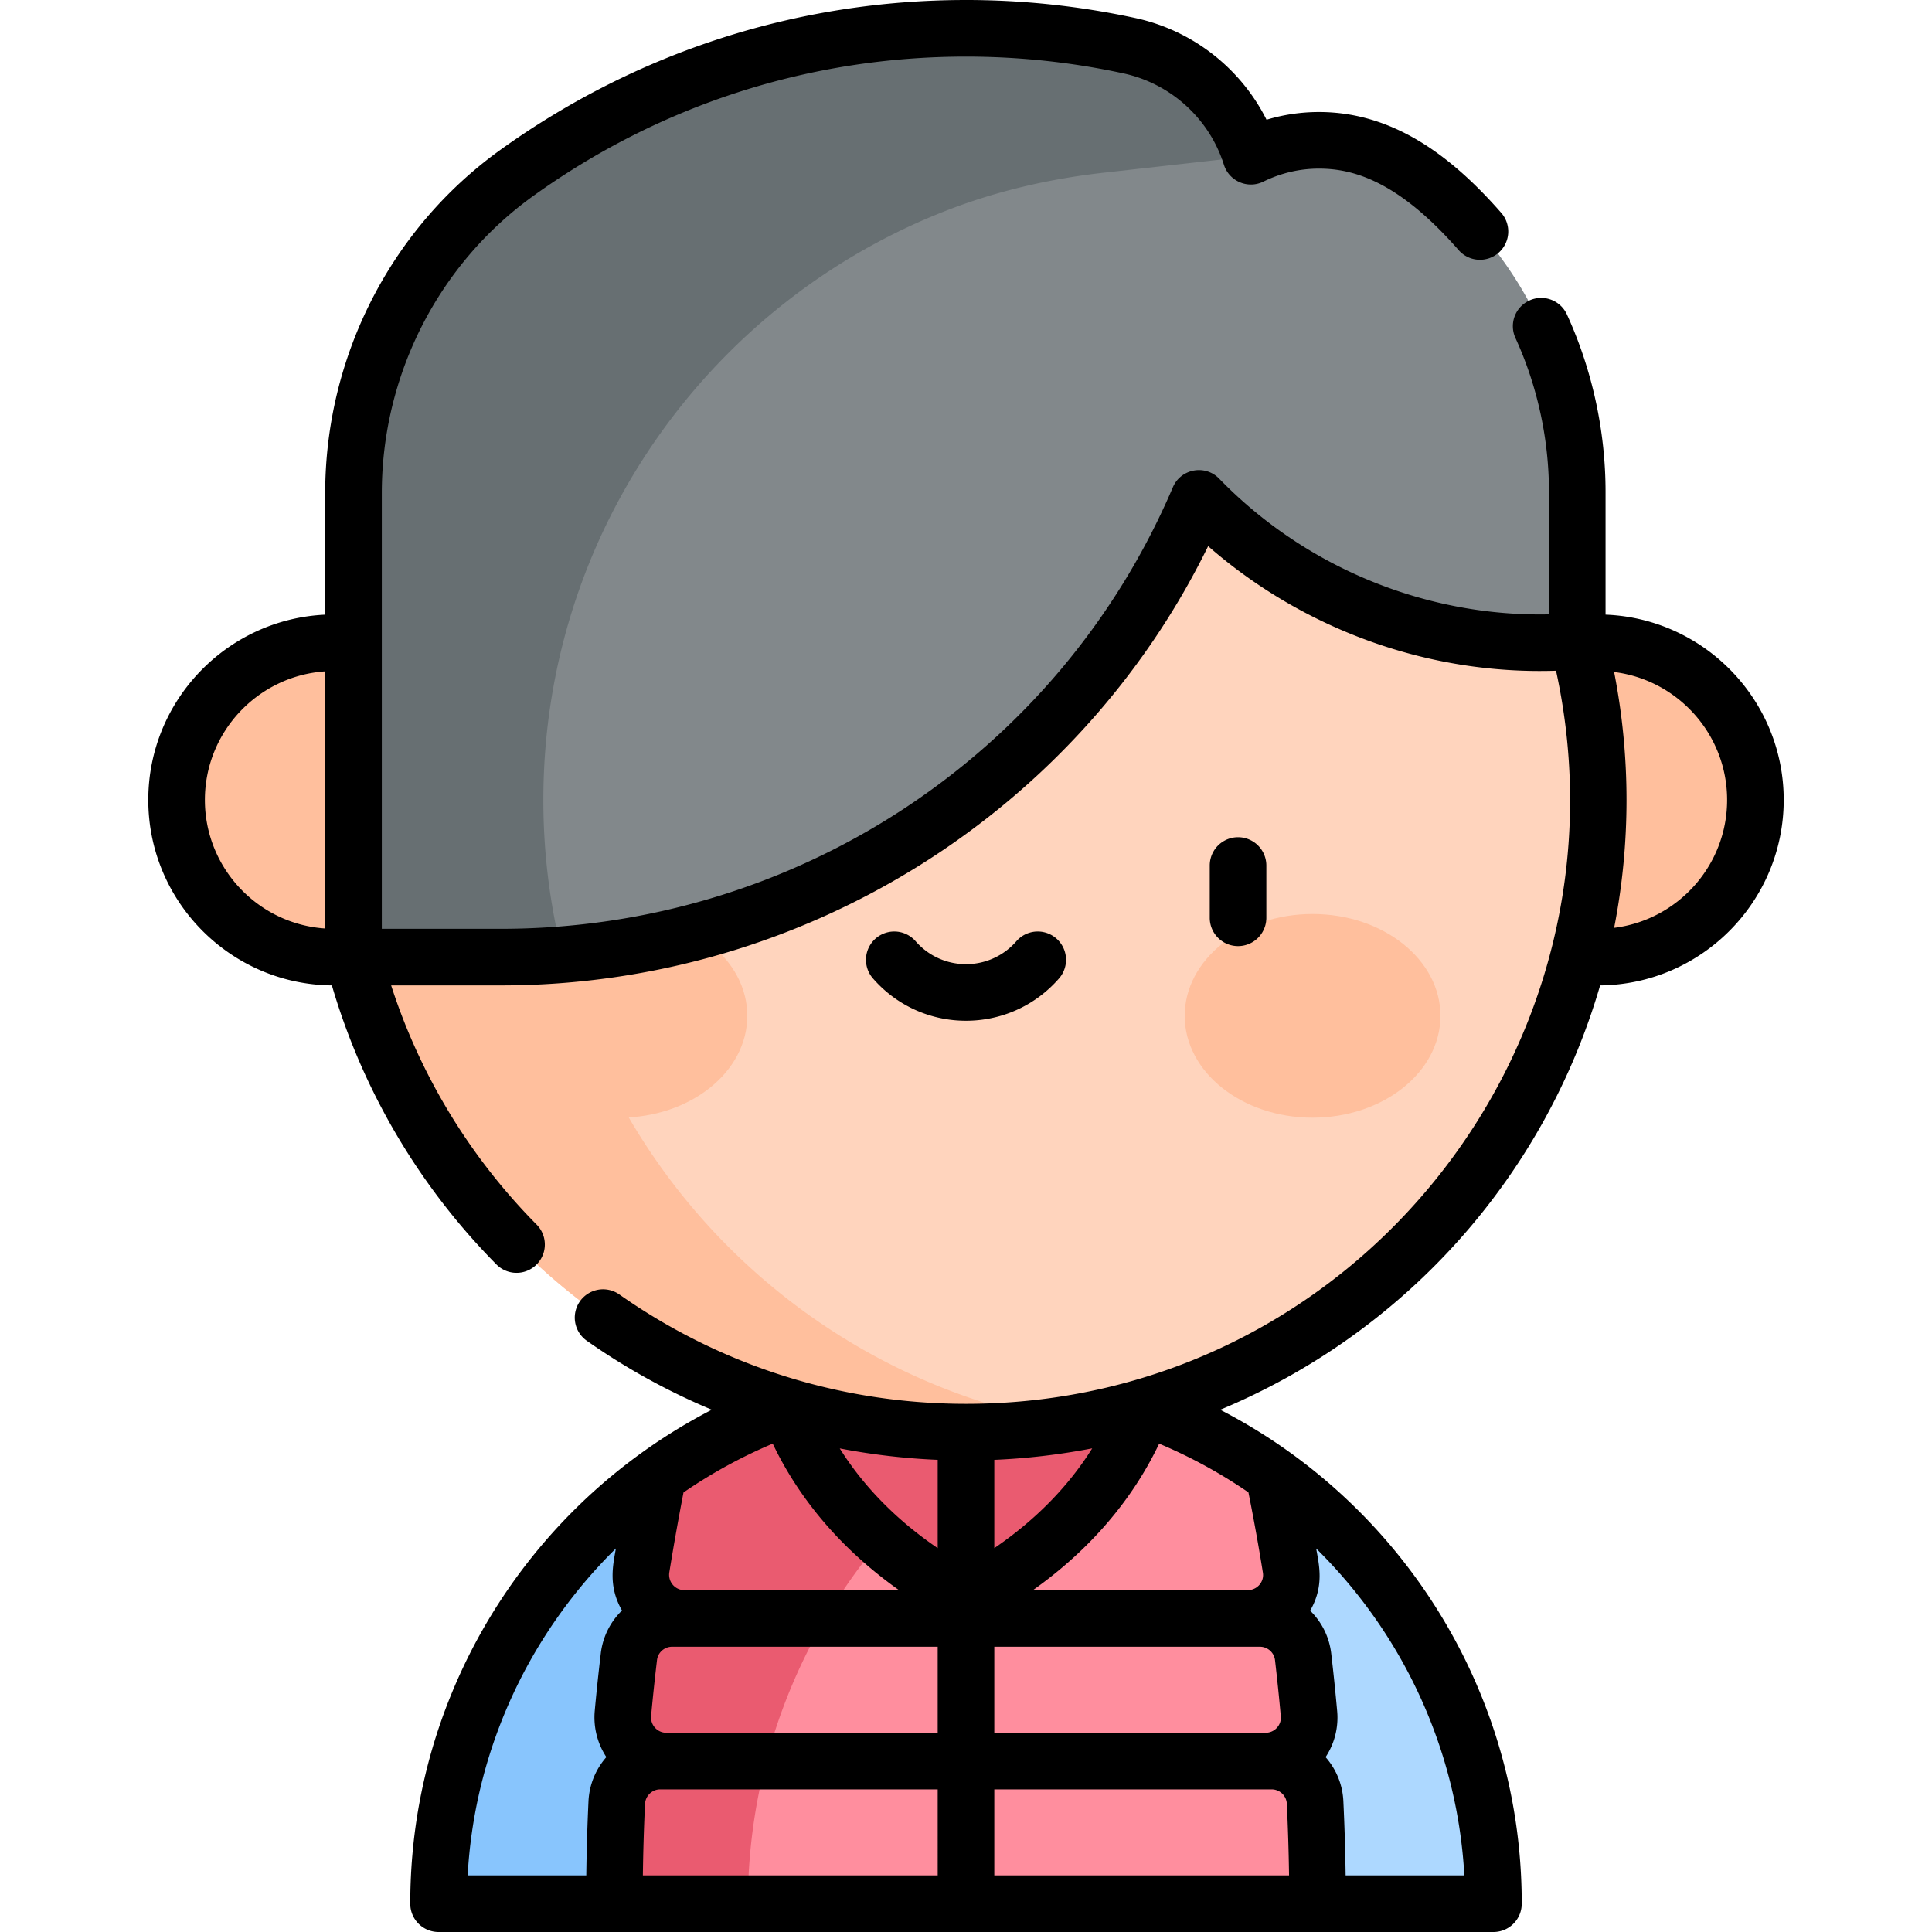 <svg xmlns="http://www.w3.org/2000/svg" version="1.1" xmlns:xlink="http://www.w3.org/1999/xlink" width="512" height="512" x="0" y="0" viewBox="0 0 512 512" style="enable-background:new 0 0 512 512" xml:space="preserve"><g><path fill="#88c5fd" d="M255.999 364.723c-16.483 0-32.305 2.876-47 8.139-35.595 12.747-65.484 39.951-81.19 75.972-7.441 17.067-11.584 35.889-11.584 55.666H256V364.723h-.001z" opacity="1" data-original="#88c5fd"></path><path fill="#add8ff" d="M384.191 448.832c-15.117-34.669-44.224-62.736-81.207-75.976A139.34 139.34 0 0 0 256 364.722V504.5h139.776c0-19.777-4.143-38.601-11.585-55.668z" opacity="1" data-original="#add8ff"></path><path fill="#ff8e9e" d="M348.514 477.659c-.296-6.141-5.388-10.958-11.536-10.958h-1.583c6.758 0 12.107-5.782 11.505-12.512-.451-5.04-.97-10.073-1.557-15.099-.679-5.812-5.622-10.188-11.473-10.188h-3.193c7.079 0 12.531-6.319 11.411-13.308a562.397 562.397 0 0 0-3.715-20.7l-.754-3.798a139.406 139.406 0 0 0-34.634-18.239A139.35 139.35 0 0 0 256 364.723c-16.483 0-32.305 2.876-47 8.139a139.876 139.876 0 0 0-34.634 18.253 667.04 667.04 0 0 0-4.391 24.369c-1.129 7.034 4.272 13.418 11.395 13.418h-3.24c-5.83 0-10.769 4.342-11.46 10.131a544.912 544.912 0 0 0-1.587 15.046c-.619 6.772 4.7 12.622 11.5 12.622h-1.602c-6.181 0-11.244 4.868-11.536 11.043a564.987 564.987 0 0 0-.625 26.756h186.343v-.016c0-8.95-.219-17.894-.649-26.825z" opacity="1" data-original="#ff8e9e"></path><g fill="#ea5b70"><path d="M286.533 368.097a140.77 140.77 0 0 0-30.534-3.374 139.341 139.341 0 0 0-81.635 26.392 681.53 681.53 0 0 0-4.395 24.4c-1.108 7.021 4.286 13.387 11.399 13.387h-3.24c-5.83 0-10.769 4.342-11.46 10.131a544.912 544.912 0 0 0-1.587 15.046c-.619 6.772 4.7 12.622 11.5 12.622h-1.602c-6.126 0-11.147 4.784-11.52 10.88-.41 8.63-.641 17.832-.641 26.919h35.375c.03-26.695 7.085-52.633 20.593-75.598 15.678-26.65 39.351-48.032 67.747-60.805z" fill="#ea5b70" opacity="1" data-original="#ea5b70"></path><path d="m256 347.582-46.993 25.273c8.251 21.641 24.757 38.782 46.993 50.671 22.235-11.889 38.715-29.032 46.967-50.671h.002z" fill="#ea5b70" opacity="1" data-original="#ea5b70"></path></g><circle cx="423.546" cy="211.99" r="41.655" fill="#ffbf9d" opacity="1" data-original="#ffbf9d"></circle><path fill="#ffd4bd" d="M302.969 372.851c69.669-20.309 120.577-84.636 120.577-160.861 0-92.534-75.013-167.547-167.547-167.547-92.53 0-167.544 75.013-167.544 167.547 0 76.225 50.908 140.552 120.576 160.861 14.904 4.345 30.662 6.684 46.969 6.684 9.461 0 18.738-.787 27.771-2.297a167.085 167.085 0 0 0 19.198-4.387z" opacity="1" data-original="#ffd4bd"></path><path fill="#ffbf9d" d="M143.994 211.99c0-83.072 60.462-152.011 139.775-165.243a168.662 168.662 0 0 0-27.771-2.304c-78.15 0-143.796 53.512-162.316 125.892h-5.229c-23.005 0-41.655 18.65-41.655 41.655 0 23.006 18.65 41.655 41.655 41.655h5.229c18.52 72.378 84.166 125.889 162.316 125.889 9.462 0 18.736-.79 27.771-2.297-79.313-13.232-139.775-82.177-139.775-165.247z" opacity="1" data-original="#ffbf9d"></path><g fill="#ffbf9d"><ellipse cx="164.154" cy="269.208" rx="33.889" ry="26.988" fill="#ffbf9d" opacity="1" data-original="#ffbf9d"></ellipse><ellipse cx="347.846" cy="269.208" rx="33.889" ry="26.988" fill="#ffbf9d" opacity="1" data-original="#ffbf9d"></ellipse></g><path fill="#82888b" d="M331.5 41.397c-4.583-14.496-16.694-25.924-32.159-29.274A204.466 204.466 0 0 0 256 7.5c-44.392 0-85.52 14.223-119.077 38.348-27.258 19.597-43.241 51.27-43.241 84.842v122.955h39.063c5.484 0 10.921-.22 16.303-.653 75.472-6.069 140.047-53.886 168.67-120.913 25.528 26.299 61.978 40.885 100.27 37.863v-39.593c0-33.664-16.038-65.457-43.453-84.993-12.634-9.003-28.806-10.928-43.035-3.959z" opacity="1" data-original="#82888b"></path><path fill="#676f72" d="M299.342 12.122A204.548 204.548 0 0 0 256 7.5c-44.392 0-85.52 14.223-119.077 38.348-27.259 19.597-43.241 51.27-43.241 84.842V253.645h39.063c5.485 0 10.92-.22 16.303-.653a167.911 167.911 0 0 1-5.054-41.002c0-71.39 44.653-132.342 107.549-156.472 13.18-5.056 27.02-8.188 41.049-9.761l38.908-4.361c-4.583-14.495-16.694-25.923-32.158-29.274z" opacity="1" data-original="#676f72"></path><path d="M335.595 243.229v-13.854a7.5 7.5 0 0 0-15 0v13.854a7.5 7.5 0 0 0 15 0zM280.662 259.289a7.5 7.5 0 0 0-11.309-9.855c-7.072 8.114-19.641 8.107-26.706 0a7.5 7.5 0 0 0-11.309 9.855c13.051 14.974 36.286 14.96 49.324 0z" fill="#000000" opacity="1" data-original="#000000"></path><path d="M425.488 162.884v-32.535c0-16.14-3.543-32.4-10.244-47.023a7.5 7.5 0 0 0-9.943-3.693 7.5 7.5 0 0 0-3.693 9.943c5.81 12.676 8.881 26.774 8.881 40.773v32.459c-32.146.669-64.256-12.121-87.388-35.953-3.721-3.833-10.174-2.652-12.279 2.278-30.354 71.082-100.253 117.012-178.075 117.012h-31.563V130.69c0-31.252 14.998-60.692 40.119-78.753C174.912 27.773 214.575 15 256 15c14.07 0 28.118 1.498 41.754 4.452 12.543 2.718 22.734 11.992 26.595 24.205 1.381 4.366 6.332 6.494 10.45 4.475 4.67-2.287 9.634-3.447 14.754-3.447 9.242 0 21.119 3.446 37.003 21.6a7.499 7.499 0 0 0 10.583.706 7.5 7.5 0 0 0 .706-10.583c-13.297-15.198-28.765-26.723-48.292-26.723-4.753 0-9.405.686-13.907 2.044-6.826-13.616-19.561-23.654-34.716-26.938A212.635 212.635 0 0 0 256 0c-44.587 0-87.277 13.748-123.455 39.759-29.031 20.871-46.363 54.865-46.363 90.931v32.202c-26.053 1.192-46.883 22.755-46.883 49.098 0 26.937 21.782 48.883 48.657 49.153 8.118 27.781 23.114 53.246 43.599 73.946a7.5 7.5 0 0 0 10.662-10.552c-17.691-17.876-30.893-39.638-38.557-63.392h29.086c80.893 0 153.154-46.439 187.422-116.41 24.818 21.694 57.769 34.134 92.196 33.013 21.62 99.244-53.527 194.286-156.365 194.286-33.109 0-64.895-10.038-91.921-29.026a7.5 7.5 0 0 0-8.623 12.273 175.004 175.004 0 0 0 33.177 18.314c-30.65 15.832-54.333 41.588-67.698 72.24-8.101 18.58-12.209 38.317-12.209 58.664a7.5 7.5 0 0 0 7.5 7.5h279.551a7.5 7.5 0 0 0 7.5-7.5c0-20.348-4.108-40.085-12.21-58.666-13.236-30.357-36.83-56.331-67.691-72.232 47.879-19.929 85.567-60.617 100.674-112.459 26.874-.27 48.652-22.216 48.652-49.153 0-26.452-21.006-48.08-47.213-49.105zM54.299 211.99c0-18.069 14.106-32.897 31.883-34.071v68.143c-17.777-1.175-31.883-16.003-31.883-34.072zM263.5 459.201v-22.799h70.369c2.057 0 3.787 1.53 4.024 3.558a560.803 560.803 0 0 1 1.536 14.897c.207 2.325-1.665 4.344-4.035 4.344zm-86.918 0c-2.384 0-4.249-2.056-4.032-4.439.449-4.912.976-9.905 1.565-14.839.24-2.007 1.965-3.521 4.013-3.521h70.371v22.799zm86.918-72.327a175.754 175.754 0 0 0 25.945-3.044c-6.31 10.094-15.068 19.015-25.945 26.44zm-15 23.398c-10.885-7.426-19.646-16.343-25.958-26.428a175.611 175.611 0 0 0 25.958 3.027zm-10.252 11.13h-56.88c-2.495 0-4.39-2.238-3.99-4.729a707.035 707.035 0 0 1 3.757-21.153 132.994 132.994 0 0 1 23.648-12.94c7.199 15.092 18.562 28.258 33.465 38.822zm92.769-25.044v-.002a558.024 558.024 0 0 1 3.665 20.424c.388 2.418-1.526 4.621-4.006 4.621h-56.928c14.887-10.558 26.242-23.722 33.44-38.818a132.015 132.015 0 0 1 23.658 12.914l.171.861zm-196.334 55.474c6.78-15.55 16.499-29.614 28.531-41.473-.717 4.28-2.139 9.86 1.621 16.44a18.91 18.91 0 0 0-5.614 11.345 560.078 560.078 0 0 0-1.608 15.253 19.124 19.124 0 0 0 3.082 12.253 19.062 19.062 0 0 0-4.742 11.739 571.86 571.86 0 0 0-.582 19.611h-31.438c.872-15.621 4.478-30.783 10.75-45.168zm36.253 26.266c.103-2.186 1.88-3.897 4.044-3.897h73.52V497h-78.131c.083-6.36.273-12.691.567-18.902zM263.5 497v-22.799h73.478c2.165 0 3.941 1.677 4.045 3.818a555.55 555.55 0 0 1 .588 18.98zm113.815-45.17c6.273 14.386 9.879 29.547 10.751 45.17h-31.458a570.026 570.026 0 0 0-.604-19.702 18.928 18.928 0 0 0-4.71-11.639 18.987 18.987 0 0 0 3.074-12.14 570.355 570.355 0 0 0-1.577-15.301 18.951 18.951 0 0 0-5.584-11.376c3.845-6.678 2.295-12.317 1.6-16.462 12.024 11.859 21.734 25.914 28.508 41.45zm50.448-205.943a176.524 176.524 0 0 0-.004-67.793c16.853 2.083 29.942 16.49 29.942 33.897 0 17.405-13.088 31.811-29.938 33.896z" fill="#000000" opacity="1" data-original="#000000"></path></g></svg>